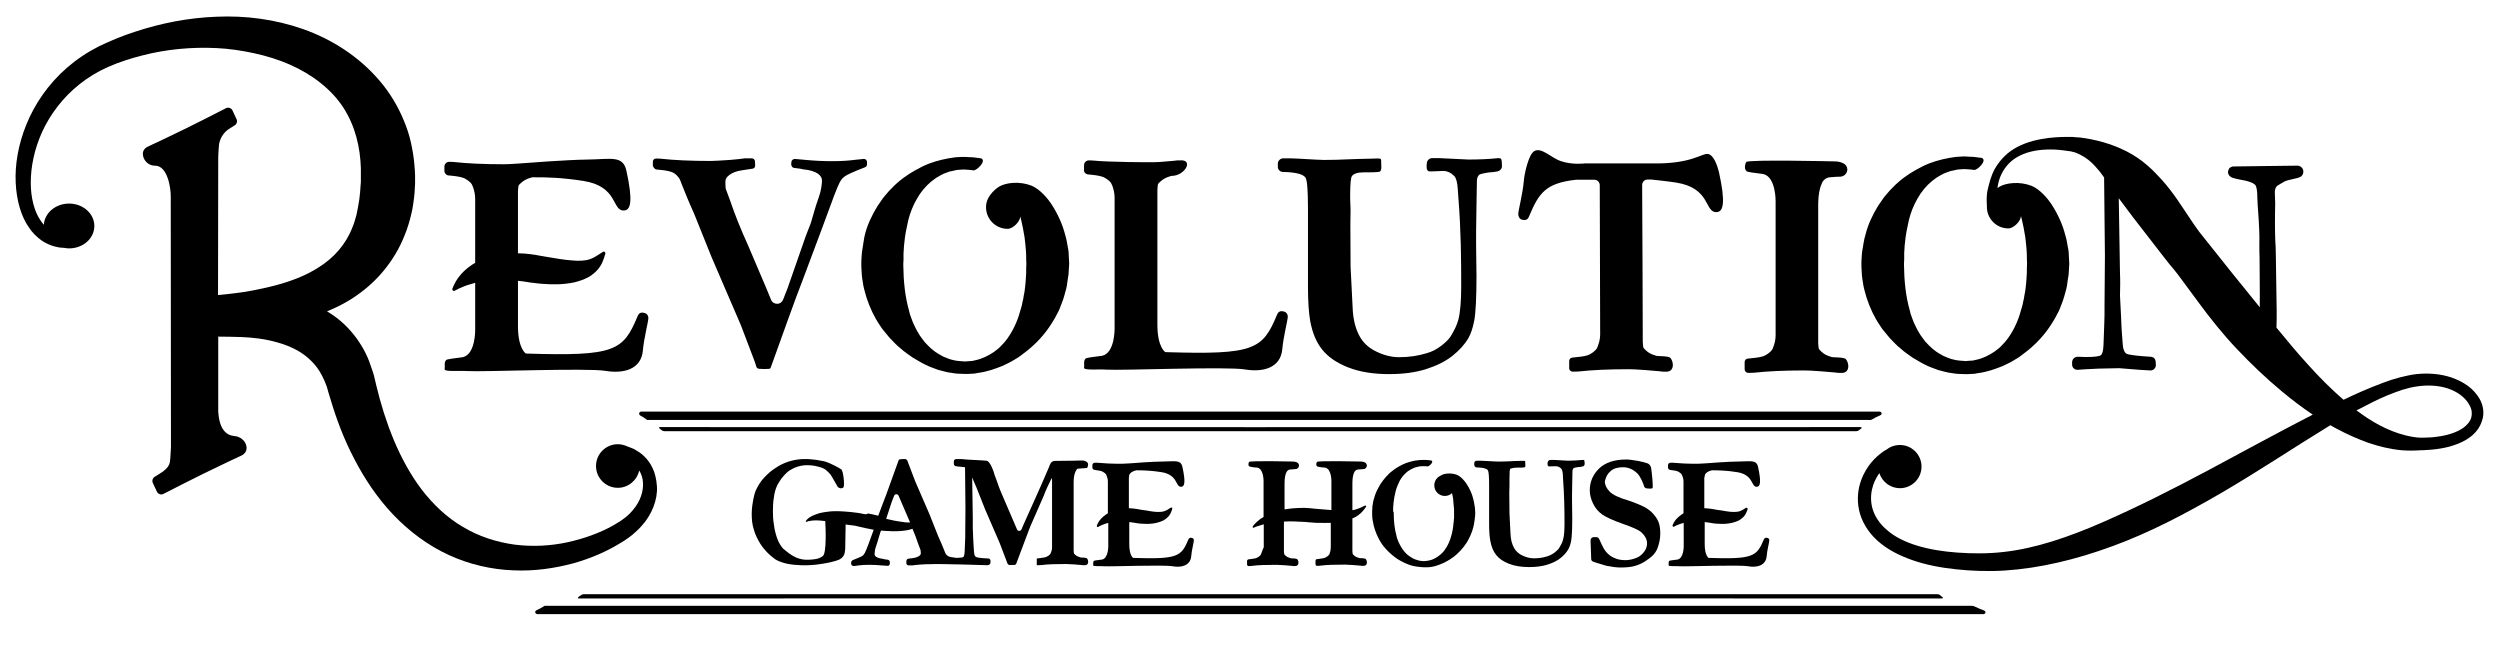 <svg version="1.1" id="Layer_1" xmlns="http://www.w3.org/2000/svg" xmlns:xlink="http://www.w3.org/1999/xlink" x="0px" y="0px"
	 viewBox="0 0 1226.9 316.5" style="enable-background:new 0 0 1226.9 316.5;" xml:space="preserve">
<g>
	<g>
		<path d="M322.2,83.2l1.2,0.1c3.5,0.3,5.7,0.8,6.9,1.4c1.2,0.6,2.3,1.7,3.2,3.1c0.2,0.3,0.4,0.9,1.1,2.7c1.1,2.8,3.2,8.1,6.1,14.5
			l8.6,21.4l14.3,33.2c3.7,9.7,5.9,15.4,6.5,17.1c0.4,1.1,0.8,2.2,1.1,3.3c0.2,0.6,0.8,1,1.4,1c0.9,0,1.7,0.1,2.3,0.1
			c0.4,0,1.3,0,2.6-0.1c0.3,0,0.6-0.2,0.7-0.5c0.3-0.9,1.3-3.6,2.6-7.2c3.4-9.4,9-25.1,9.8-27.1c1.1-2.8,2.1-5.4,3-7.9l9.7-25.9
			c1-2.6,1.8-5,2.7-7.3c2.6-7.2,4.7-12.8,6.1-15.6c0.7-1.3,1.5-2.2,2.3-2.8c1.1-0.9,4.4-2.4,10.1-4.6c0.6-0.2,1-0.8,1-1.4
			c0-0.5,0-0.9,0-1.2c0-0.4-0.2-0.8-0.5-1.1s-0.7-0.4-1.2-0.4c-1.3,0.1-2.9,0.3-4.7,0.5c-3,0.4-6.6,0.6-10.9,0.6
			c-4.1,0-8.4-0.2-12.6-0.6c-2.3-0.2-4.2-0.4-5.5-0.5c-0.8,0-1.6,0.6-1.7,1.4c0,0.5-0.1,0.9-0.1,1.2c0,0.2,0,0.3,0.1,0.5
			c0.1,0.7,0.6,1.2,1.3,1.3c0.5,0.1,1,0.1,1.5,0.2c1.2,0.1,2.2,0.3,2.9,0.5c3.4,0.3,5.9,1.1,7.5,2.3c1.2,0.9,1.8,2,1.8,3.2
			c0,1.7-0.5,5.3-1.4,7.7s-2,5.9-3.3,10.5c-0.4,1.4-0.7,2.5-1,3.3l-0.1,0.2l-2.1,5.4l-9,25.8l-2.2,5.6c-0.5,1.2-1.6,2-2.9,2
			s-2.5-0.7-3-2c-0.7-1.8-1.5-3.7-2.3-5.6l-8.6-20.2c-4.1-9.1-7-16.4-8.8-21.8l-2.4-6.5c-0.1-0.3-0.2-0.5-0.2-0.8
			c-0.1-0.9-0.1-2.5-0.1-3c0-1,0.4-1.9,1.1-2.6c1.2-1.2,2.9-2.1,5.3-2.7c0.8-0.2,3-0.5,6.9-1.1c0.8-0.1,1.4-0.8,1.3-1.6l-0.1-2
			c0-0.8-0.7-1.5-1.6-1.5h-3.1c-0.1,0-0.1,0-0.2,0c-1.7,0.3-4.2,0.5-7.4,0.8c-4.7,0.3-7.8,0.5-9.3,0.5c-10.1,0-18.3-0.4-24.6-1.1
			c-0.3,0-1.1-0.1-2.3-0.1l0,0c-0.4,0-0.8,0.2-1.1,0.4c-0.3,0.3-0.5,0.7-0.5,1.1v2.2C320.9,82.5,321.5,83.1,322.2,83.2z"/>
		<path d="M919,205.7c1.2-0.7,2.5-1.4,3.8-1.9c1-0.4,0.7-1.8-0.4-1.8H314.7c-1.1,0-1.4,1.4-0.5,1.9c1.2,0.6,2.3,1.4,3.4,2.2h599.8
			C918,206.2,918.5,206,919,205.7z"/>
		<path d="M913.5,210.2c0.1-0.1,0.1-0.3,0.1-0.4c-0.1-0.1-0.2-0.2-0.6-0.2c-19.8,0-575.8,0.1-589.2,0c-0.3,0-0.3,0.1-0.3,0.1
			c-0.2,0.6,0.7,0.9,1.2,1.4c0.3,0.3,0.8,0.5,1.2,0.5h585.2c0.4,0,0.8-0.2,1.1-0.4C912.8,210.8,912.9,210.7,913.5,210.2z"/>
		<path d="M973.7,299.6c-1.5-0.5-3-1.2-4.5-1.9c-0.5-0.3-1.2-0.4-1.8-0.4H267.3c-1.3,0.8-2.6,1.6-4,2.2c-1.1,0.5-0.7,1.9,0.6,1.9
			h709.4C974.5,301.4,974.8,300,973.7,299.6z"/>
		<path d="M285,292.2c-0.6,0.5-1.6,0.8-1.3,1.4c0,0,0.1,0.1,0.4,0.1c15.2-0.1,646.3,0,668.8,0c0.4,0,0.6-0.1,0.6-0.2s0-0.3-0.1-0.4
			c-0.6-0.4-0.8-0.6-1.4-1.1c-0.4-0.3-0.8-0.4-1.3-0.4H286.4C285.8,291.7,285.3,291.9,285,292.2z"/>
		<path d="M858,183c1.6,0,2.6-0.1,3-0.1c6.2-0.7,14.4-1.1,24.5-1.1c1.4,0,4,0.1,7.9,0.4c2.3,0.2,4.7,0.4,7.2,0.6
			c0.5,0.1,1,0.1,1.5,0.2c0.1,0,0.2,0,0.3,0h1c4.7,0.4,4.2-5.1,2.3-6.9c-1.3-0.7-3.8-0.7-6.2-0.8c-0.2,0-0.4-0.1-0.6-0.1
			c-2.2-0.6-3.9-1.5-4.9-2.5c-0.6-0.6-1.5-1.3-1.5-2c0-0.4-0.2-1.5-0.2-2.4c0-0.2,0-0.4,0-0.6c0-0.1,0-0.2,0-0.2c0-16.9,0-58,0-66.8
			c0-5.8,1-9.2,2-11.2c0.7-1.4,2.2-2.4,3.8-2.5c2.1-0.2,3.8-0.3,5.1-0.3c1.9-0.1,3.4-1.7,3.4-3.6c-0.2-4-6.2-3.9-6.2-3.9
			s-42.5-1-43.4,0.3c-0.8,1.3-1.2,4.3,0.8,4.8s6.7,0.9,7.5,1.1c6.3,1.4,6.1,13.4,6.1,13.4v65.8c0,1.9-0.4,3.8-1.1,5.6
			c-0.3,0.8-0.5,1.3-0.6,1.4c-0.9,1.3-2.6,2.4-3.6,2.9c-1.1,0.6-3.3,1-6.6,1.3l-1.8,0.2c-0.9,0.1-1.5,0.8-1.5,1.7v3.5
			C856.2,182.2,857,183,858,183z"/>
		<path d="M746.9,107.8c1.4,0.4,2.8,0.3,3.5-1.6c4.8-11.5,8.2-16.4,23.2-18h8.8c1.5,0,2.7,1.2,2.7,2.7l0.2,73.2
			c0,1.9-0.4,3.8-1.1,5.6c-0.3,0.8-0.5,1.3-0.6,1.4c-0.9,1.3-2.6,2.4-3.6,2.9c-1.1,0.6-3.3,1-6.6,1.3l-1.8,0.2
			c-0.9,0.1-1.5,0.8-1.5,1.7v3.5c0,1,0.8,1.7,1.8,1.7c1.6,0,2.6-0.1,3-0.1c6.2-0.7,14.4-1.1,24.5-1.1c1.4,0,4,0.1,7.9,0.4
			c2.3,0.2,4.7,0.4,7.2,0.6c0.5,0.1,1,0.1,1.5,0.2c0.1,0,0.2,0,0.3,0h1c4.7,0.4,4.2-5.1,2.3-6.9c-1.3-0.7-3.8-0.7-6.2-0.8
			c-0.2,0-0.4-0.1-0.6-0.1c-2.2-0.6-3.9-1.5-4.9-2.5c-0.6-0.6-1.5-1.3-1.5-2c0-0.4-0.2-1.5-0.2-2.4c0-0.2,0-0.4,0-0.6
			c0-0.1,0-0.1,0-0.2l0,0c0-14.6-0.2-59.1-0.3-76.1c0-1.5,1.2-2.7,2.7-2.7h1.7c0,0,7.8,0.8,12.3,1.5c17.1,2.7,13.8,14.7,19.8,14.5
			c3.4-0.1,4.5-4.7,1.2-19.6c-0.8-3.4-2.6-8.3-5.2-8.9c-3.2-0.7-7.6,5-28,4.6h-32.7c0,0-6,0.8-11.6-1.1c-4.9-1.6-9.7-7.1-13.2-4.9
			c-2.7,1.6-4.8,10.9-5.1,14.9c-0.5,5.9-2.6,13.8-2.7,15.9C745.1,106.4,745.8,107.5,746.9,107.8z"/>
		<path d="M533.9,85.6l1.2,0.1c3.3,0.3,5.5,0.8,6.6,1.3c1.1,0.6,2.8,1.6,3.6,2.9c0.1,0.2,0.3,0.6,0.6,1.3c0.7,1.9,1.1,3.9,1.1,5.9
			v64.1c0,0,0.2,12-6.1,13.4c-0.8,0.2-5.5,0.6-7.5,1.1s-1.1,3.4-1.4,4.7c-0.3,1.5,6.7,0.7,11.1,1c6.9,0.5,58.9-1.6,67.8-0.1
			s17.6-0.7,18.4-10c0.5-5.9,2.6-13.8,2.7-15.9c0-1.2-0.7-2.2-1.8-2.5c-1.4-0.4-2.8-0.3-3.5,1.6c-7.1,17-11,19.7-54.8,18.3
			c0,0-3.9-2.2-3.9-13.5c0-8.8,0-48.3,0-65.2l0,0c0-0.1,0-0.1,0-0.2c0-0.2,0-0.4,0-0.6c0-0.9,0.2-2,0.2-2.4c0-0.8,0.9-1.5,1.5-2
			c1.1-1,2.7-1.9,4.9-2.5c0.1,0,0.3-0.1,0.6-0.1c6.4-0.1,10.8-8.2,3.8-7.6h-1c-0.1,0-0.2,0-0.3,0c-0.4,0.1-0.9,0.1-1.5,0.2
			c-2.5,0.2-4.9,0.4-7.2,0.6c-3.9,0.3-26.1,0-32.3-0.7c-0.4,0-1.1-0.1-2.3-0.1c-1.3,0-2.4,1-2.4,2.4v2.2
			C531.8,84.4,532.7,85.4,533.9,85.6z"/>
		<path d="M423.1,123.2l-0.1,0.5v0.4l-0.1,0.8l-0.1,1.7l-0.1,1.7v0.4v0.6v0.2v1c0.1,2.6,0.2,5.2,0.7,7.8c0.3,2.6,1.1,5.1,1.8,7.6
			c1.6,4.9,3.8,9.7,6.7,13.9c0.7,1.1,1.4,2.1,2.3,3.1c0.8,1,1.6,2,2.4,2.9c1.8,1.8,3.4,3.7,5.4,5.2c1.8,1.7,3.9,3,5.8,4.4
			c2.1,1.2,4.1,2.5,6.2,3.5c2.1,1.1,4.3,1.8,6.4,2.6c2.2,0.5,4.3,1.3,6.7,1.5c2.4,0.5,4.2,0.4,6.3,0.5h0.1c0,0,0.4,0,0.3,0h0.2h0.4
			h0.8l1.6-0.1c0.5,0,1.1,0,1.6-0.1l1.6-0.3c4.2-0.5,8.1-1.9,11.9-3.4c1.8-0.9,3.7-1.7,5.3-2.7c0.8-0.5,1.7-1,2.5-1.5
			c0.8-0.6,1.6-1.1,2.3-1.7c6.2-4.5,11-9.9,14.3-15.3c0.9-1.3,1.6-2.7,2.3-4s1.4-2.6,1.8-3.9c0.5-1.3,1-2.5,1.4-3.7s0.7-2.4,1-3.5
			c0.7-2.1,1-4.4,1.2-6.2c0.1-0.9,0.3-1.9,0.4-2.5c0-0.6,0.1-1.2,0.1-1.8c0.1-2.1,0.2-3.2,0.2-3.2v-0.4c0,0-0.1-1.3-0.2-3.7
			c0-0.6-0.1-1.3-0.1-2c-0.1-0.7-0.2-1.6-0.4-2.4c-0.3-1.8-0.6-3.8-1.3-6c-1.1-4.4-3.3-9.7-6.8-15.1c-1.6-2.4-5.5-7.2-9.7-8.9
			c-5.9-2.3-12.6-1.5-15.9,0.5c0,0-6.5,3.9-6.4,10.1c0,5.8,4.7,10.6,10.6,10.6c2.7,0,6.2-3.7,6.2-6.1c0.1,0.3,1,4,1,4.3
			c0.2,1.1,0.5,2,0.6,3.1c0.2,1,0.3,1.9,0.5,2.8c0.1,0.9,0.2,1.8,0.3,2.6c0.2,1.6,0.3,3.1,0.4,4.4c0.1,1.3,0.1,2.3,0.1,3.2
			c0,1.6,0.1,2.5,0.1,2.6c0,0.5,0,1.4-0.1,2.9c0,0.5,0,1.1,0,1.8c0,0.6-0.1,1-0.1,1.7c-0.1,1.2-0.1,2.4-0.3,4.1
			c-0.1,0.8-0.2,1.7-0.3,2.6c-0.1,0.9-0.3,1.9-0.5,2.8c-0.1,1-0.3,2-0.6,3.1c-0.2,1.1-0.4,2.2-0.8,3.3c-1.2,4.6-3.1,9.7-6.6,14.6
			c-0.5,0.6-0.9,1.2-1.4,1.8s-1,1.1-1.6,1.7c-1,1.2-2.3,2.1-3.6,3.1c-2.7,1.8-5.7,3.4-9.2,4.1l-1.3,0.3c-0.4,0.1-0.9,0.1-1.3,0.1
			c-0.8,0.1-1.6,0.1-2.5,0.2c-1.9-0.2-4.1-0.2-5.7-0.7c-1.7-0.3-3.4-1.1-5.1-1.8c-1.6-0.9-3.3-1.8-4.7-3c-1.5-1.1-2.8-2.6-4.1-3.9
			c-1.2-1.6-2.4-3-3.3-4.7c-1-1.6-1.8-3.4-2.6-5.1l-1-2.7c-0.4-0.9-0.6-1.8-0.8-2.7c-2.1-7.3-2.8-14.9-2.9-22.4v-0.7v-0.1v-0.3
			l0.1-1.7v-1.7v-0.8v-0.4v-0.3c0.2-1.7,0.1-3.3,0.4-5.2c0.3-3.7,1.1-7.4,1.9-11c0.9-3.7,2.3-7.2,4.2-10.5c1.8-3.3,4.3-6.3,7.2-8.7
			c0.8-0.6,1.5-1.1,2.3-1.7c0.8-0.5,1.6-0.9,2.4-1.4s1.7-0.8,2.5-1.1c0.9-0.3,1.7-0.7,2.6-0.8c0.9-0.2,1.8-0.4,2.7-0.6
			c0.9-0.1,1.8-0.1,2.7-0.2h0.7h0.3l0,0h0.1l1.5,0.1c0.9,0.1,2,0.1,2.8,0.3c1.4,0.3,6.7-4.6,3.8-5.9c-1.1-0.1-2.2-0.3-3.2-0.4
			c-1.1-0.2-2-0.1-3-0.2l-1.5-0.1h-0.2h-0.3h-0.1h-0.4H472c-1.1,0.1-2.2,0.1-3.2,0.2c-1.1,0.2-2.2,0.3-3.3,0.5
			c-4.3,0.8-8.8,2-13,4.1s-8.4,4.6-12.1,7.9c-1,0.8-1.8,1.7-2.7,2.6l-1.3,1.3c-0.4,0.5-0.8,1-1.2,1.4c-0.8,1-1.7,1.9-2.4,3
			c-0.7,1-1.5,2.1-2.2,3.2c-2.7,4.4-5,9.2-6.2,14.2C423.9,117.5,423.6,120.4,423.1,123.2z"/>
		<path d="M629.7,84.4c0.2,0,0.4,0,0.6,0c5.8,0.2,9.3,1.1,10.4,2.8c0.8,1.2,1.2,6.3,1.2,15.3v38.1c0,7.4,0.4,13,1.1,17
			c1.1,5.8,3,10.4,5.9,14s7.1,6.5,12.7,8.7s12.3,3.3,20.1,3.3c6.9,0,12.9-0.8,18-2.4c5.1-1.6,9.4-3.7,12.9-6.4
			c3.4-2.7,6.1-5.6,8-8.8c1.2-2.1,2.2-5,2.9-8.7s1.1-11,1.1-21.8l-0.2-16.2c-0.1-3.9,0.4-29.5,0.4-30.5c0-1.3,0.4-2.3,1.1-3
			c0.3-0.3,1.6-0.7,4.9-1.2c0.1,0,0.1,0,0.2,0c1.4-0.1,2.7-0.2,4-0.5c1.2-0.3,2.1-1.3,2.1-2.5v-0.1c0-0.7-0.1-3.2-0.4-3.5
			c-0.3-0.4-1.4-0.4-1.4-0.4c-4.4,0.5-9.8,0.7-14.6,0.7l-14.5-0.7h-3.3c-1.5,0-2.7,1.2-2.7,2.7c0,0-0.3,2.3,0.2,3
			c0.3,0.6,0.5,0.7,1,0.8s6.8-0.2,6.8-0.2c2,0,3.8,0.8,5.5,2.5c1,1.1,1.5,3.2,1.7,6.3l0.3,4.2c1.3,16.2,1.4,30.7,1.4,43.6
			c0,7.4-0.5,12.9-1.4,16.4c-0.7,2.6-2,5.3-3.8,8.2c-0.9,1.4-2.4,2.9-4.6,4.6c-2.2,1.7-4.5,2.9-7,3.6c-4.2,1.3-8.7,2-13.6,2
			c-4.1,0-8.3-1.1-12.5-3.4c-2.9-1.6-5.2-3.8-6.8-6.6c-2.2-3.8-3.4-8.7-3.6-14.5l-1-20c0-0.1,0-0.1,0-0.2l-0.1-20c0-0.1,0-0.2,0-0.2
			l0.1-7.4l-0.1-2.9c-0.1-1.1-0.1-2.5-0.1-4.2c0-5.6,0.3-8.8,0.9-9.5c0.9-1.2,2.8-1.8,5.6-1.8c3,0,7.5,0,8.1-0.4s0.7-1.7,0.7-1.7
			l-0.1-3.8c0,0,0-0.6-0.4-0.8s-2.6-0.1-5.6,0c-3,0-6.4,0.2-10.3,0.3c-3.9,0.2-7.8,0.3-11.9,0.3c-1.2,0-5.1-0.2-11.8-0.6
			c-2.8-0.2-5.4-0.2-8-0.2c-1.5,0-2.8,1.3-2.7,2.8v1.2C627,83.2,628.2,84.4,629.7,84.4z"/>
		<path d="M220.1,86.1l1.2,0.1c3.3,0.3,5.5,0.8,6.6,1.3c1.1,0.6,2.8,1.6,3.6,2.9c0.1,0.2,0.3,0.6,0.6,1.3c0.7,1.9,1.1,3.9,1.1,5.9
			V129c-0.9,0.5-1.7,1-2.5,1.6c-3.5,2.5-5.8,5.4-7,7.5c-0.6,1-1,2-1.3,2.6c-0.1,0.3-0.2,0.6-0.3,0.7c-0.1,0.2-0.1,0.3-0.1,0.3
			c-0.1,0.2,0,0.5,0.1,0.7c0.3,0.4,0.8,0.5,1.2,0.2c0,0,0.1,0,0.2-0.1s0.3-0.2,0.6-0.3c0.5-0.3,1.3-0.7,2.3-1.1
			c1.7-0.8,4.1-1.6,6.8-2.3v23.1c0,0,0.2,12-6.1,13.4c-0.8,0.2-5.5,0.6-7.5,1.1s-1.1,3.4-1.4,4.7c-0.3,1.5,6.7,0.7,11.1,1
			c6.9,0.5,58.9-1.6,67.8-0.1s17.6-0.7,18.4-10c0.5-5.9,2.6-13.8,2.7-15.9c0-1.2-0.7-2.2-1.8-2.5c-1.4-0.4-2.8-0.3-3.5,1.6
			c-7.1,17-11,19.7-54.8,18.3c0,0-3.9-2.2-3.9-13.5c0-3.5,0-12.1,0-22.2c1.5,0.2,3,0.3,4.5,0.6c1.2,0.2,2.4,0.4,3.7,0.5
			c1.3,0.2,2.6,0.3,3.9,0.4c2.6,0.2,5.2,0.3,7.8,0.2c2.6-0.1,5.1-0.4,7.6-0.9c2.5-0.6,4.8-1.4,6.9-2.5s3.8-2.7,5-4.1
			c1.2-1.5,1.9-2.9,2.3-4c0.5-1.1,0.7-2,0.9-2.6c0.2-0.6,0.3-0.9,0.3-0.9c0-0.2,0-0.4-0.1-0.6c-0.2-0.4-0.7-0.6-1.1-0.3
			c0,0-0.3,0.2-0.8,0.5s-1.3,0.8-2.2,1.4c-0.9,0.6-2,1.2-3.2,1.6c-1.2,0.5-2.5,0.7-4,0.8c-1.4,0.1-3.1,0.1-5-0.1
			c-1.8-0.1-3.9-0.4-6-0.7c-2.2-0.4-4.4-0.7-6.7-1.1c-1.2-0.2-2.3-0.4-3.5-0.6c-1.2-0.2-2.4-0.5-3.7-0.6c-2.2-0.3-4.4-0.5-6.6-0.5
			c0-11.2,0-22.3,0-29.5l0,0c0-0.1,0-0.1,0-0.2c0-0.2,0-0.4,0-0.6c0-0.9,0.2-2,0.2-2.4c0-0.8,0.9-1.5,1.5-2c1.1-1,2.7-1.9,4.9-2.5
			c0.1,0,0.3-0.1,0.6-0.1c6.4-0.1,14.9,0.2,25,1.8c17.1,2.7,13.8,14.7,19.8,14.5c3.4-0.1,4.5-4.7,1.2-19.6
			c-1.7-7.7-7.9-5.5-19.4-5.4c-9.3,0.1-30.5,1.7-32.8,1.9c-3.9,0.3-6.5,0.4-7.9,0.4c-10.1,0-18.2-0.4-24.5-1.1
			c-0.4,0-1.1-0.1-2.3-0.1c-1.3,0-2.4,1-2.4,2.4V84C218.1,85,219,86,220.1,86.1z"/>
		<path d="M1217.3,196.5c-1.5-2.9-3.7-5.3-6.1-7.1c-2.5-1.8-5.2-3.1-8-4.1c-5.6-1.9-11.6-2.3-17.3-1.7c-0.7,0.1-1.4,0.2-2.2,0.3
			l-2,0.4l-2.2,0.5l-2.1,0.5c-2.7,0.7-5.4,1.6-8,2.6c-6.7,2.5-13.1,5.3-19.3,8.3c-6.1-5.3-11.8-11-17.1-16.9
			c-5.5-6-10.7-12.3-15.8-18.5l0.1-4.4c0-0.8,0-2.1,0-3.9l-0.4-26.6c0-1.7-0.1-3.3-0.1-4.6c-0.3-4.2-0.4-10-0.3-17.3
			c0.1-3.3,0.1-5.5,0-6.4c-0.1-1.8-0.1-2.9-0.1-3.2c0-1,0.2-1.8,0.5-2.4c0.2-0.4,0.5-0.6,0.8-0.9c0.7-0.4,1.9-1.2,3.6-2.1
			c0.5-0.3,2.4-0.8,5.6-1.5c0.6-0.1,1.1-0.3,1.6-0.5c1.2-0.4,1.9-1.5,1.9-2.8l0,0c0-1.6-1.4-3-3-2.9h-0.2l-16.7,0.2l-14.8,0.2
			c-0.1,0.1-1.3,0.3-1.7,1c-1.9,3.2,1.5,4.5,1.5,4.5c1.1,0.4,2.5,0.7,4.1,1c3.8,0.6,6.2,1.5,7.2,2.6c0.6,0.7,1,2.7,1,6
			c0,1,0.2,4.8,0.7,11.4c0.2,3.4,0.4,7.2,0.3,11.3c0,2.6,0,4.9,0.1,7c0,3.5,0.2,19.1,0.1,24.3c-4.3-5.3-8.5-10.6-12.7-15.7
			c-5.8-7.3-11.4-14.3-16.9-21.2c-4.9-6.6-9.3-14.2-14.5-20.9c-2.6-3.4-5.5-6.5-8.5-9.5c-3-2.9-6.4-5.6-10-7.7
			c-7.3-4.3-15.4-6.7-22.7-7.9c-0.9-0.1-1.8-0.3-2.8-0.4l-1.4-0.1c-0.4,0-0.8,0-1.2-0.1l-1.2-0.1h-0.1c-0.3,0-0.2,0-0.3,0h-0.3h-0.6
			c-0.8,0-1.6,0-2.4,0c-1.6,0-3.2,0.1-4.7,0.2c-1.6,0.2-3.1,0.2-4.6,0.5c-6,0.8-11.4,2.5-15.8,5.2c-4.4,2.7-7.4,6.4-9.4,9.9
			c-1.9,3.5-2.6,6.9-3.3,9.5c-0.9,3.6-0.6,6.9-0.5,8.7c0,0.1,0,0.2,0,0.3c0,0.2,0,0.4,0,0.7v0.1l0,0c0.4,5.5,5,9.8,10.5,9.8
			c2.7,0,6.2-3.7,6.2-6.1c0.1,0.3,1,4,1,4.3c0.2,1.1,0.5,2,0.6,3.1c0.2,1,0.3,1.9,0.5,2.8c0.1,0.9,0.2,1.8,0.3,2.6
			c0.2,1.6,0.3,3.1,0.4,4.4c0.1,1.3,0.1,2.3,0.1,3.2c0,1.6,0.1,2.5,0.1,2.6c0,0.5,0,1.4-0.1,2.9c0,0.5,0,1.1,0,1.8
			c0,0.6-0.1,1-0.1,1.7c-0.1,1.2-0.1,2.4-0.3,4.1c-0.1,0.8-0.2,1.7-0.3,2.6c-0.1,0.9-0.3,1.9-0.5,2.8c-0.1,1-0.3,2-0.6,3.1
			c-0.2,1.1-0.4,2.2-0.8,3.3c-1.2,4.6-3.1,9.7-6.6,14.6c-0.5,0.6-0.9,1.2-1.4,1.8s-1,1.1-1.6,1.7c-1,1.2-2.3,2.1-3.6,3.1
			c-2.7,1.8-5.7,3.4-9.2,4.1l-1.3,0.3c-0.4,0.1-0.9,0.1-1.3,0.1c-0.8,0.1-1.6,0.1-2.5,0.2c-1.9-0.2-4.1-0.2-5.7-0.7
			c-1.7-0.3-3.4-1.1-5.1-1.8c-1.6-0.9-3.3-1.8-4.7-3c-1.5-1.1-2.8-2.6-4.1-3.9c-1.2-1.6-2.4-3-3.3-4.7c-1-1.6-1.8-3.4-2.6-5.1
			l-1-2.7c-0.4-0.9-0.6-1.8-0.8-2.7c-2.1-7.3-2.8-14.9-2.9-22.4v-0.7v-0.1v-0.3l0.1-1.7v-1.7v-0.8v-0.4v-0.3
			c0.2-1.7,0.1-3.3,0.4-5.2c0.3-3.7,1.1-7.4,1.9-11c0.9-3.7,2.3-7.2,4.2-10.5c1.8-3.3,4.3-6.3,7.2-8.7c0.8-0.6,1.5-1.1,2.3-1.7
			c0.8-0.5,1.6-0.9,2.4-1.4c0.8-0.5,1.7-0.8,2.5-1.1c0.9-0.3,1.7-0.7,2.6-0.8c0.9-0.2,1.8-0.4,2.7-0.6c0.9-0.1,1.8-0.1,2.7-0.2h0.7
			h0.3l0,0h0.1l1.5,0.1c0.9,0.1,2,0.1,2.8,0.3c1.4,0.3,6.7-4.6,3.8-5.9c-1.1-0.1-2.2-0.3-3.2-0.4c-1.1-0.2-2-0.1-3-0.2l-1.5-0.1
			h-0.2h-0.3h-0.1h-0.4h-0.8c-1.1,0.1-2.2,0.1-3.2,0.2c-1.1,0.2-2.2,0.3-3.3,0.5c-4.3,0.8-8.8,2-13,4.1s-8.4,4.6-12.1,7.9
			c-1,0.8-1.8,1.7-2.7,2.6l-1.3,1.3c-0.4,0.5-0.8,1-1.2,1.4c-0.8,1-1.7,1.9-2.4,3c-0.7,1-1.5,2.1-2.2,3.2c-2.7,4.4-5,9.2-6.2,14.2
			c-0.8,2.4-1.1,5.3-1.6,8.1l-0.1,0.5v0.4l-0.1,0.8l-0.1,1.7l-0.1,1.7v0.4v0.6v0.2v1c0.1,2.6,0.2,5.2,0.7,7.8
			c0.3,2.6,1.1,5.1,1.8,7.6c1.6,4.9,3.8,9.7,6.7,13.9c0.7,1.1,1.4,2.1,2.3,3.1c0.8,1,1.6,2,2.4,2.9c1.8,1.8,3.4,3.7,5.4,5.2
			c1.8,1.7,3.9,3,5.8,4.4c2.1,1.2,4.1,2.5,6.2,3.5c2.1,1.1,4.3,1.8,6.4,2.6c2.2,0.5,4.3,1.3,6.7,1.5c2.4,0.5,4.2,0.4,6.3,0.5h0.1
			c0,0,0.4,0,0.3,0h0.2h0.4h0.8l1.6-0.1c0.5,0,1.1,0,1.6-0.1l1.6-0.3c4.2-0.5,8.1-1.9,11.9-3.4c1.8-0.9,3.7-1.7,5.3-2.7
			c0.8-0.5,1.7-1,2.5-1.5c0.8-0.6,1.6-1.1,2.3-1.7c6.2-4.5,11-9.9,14.3-15.3c0.9-1.3,1.6-2.7,2.3-4c0.7-1.3,1.4-2.6,1.8-3.9
			c0.5-1.3,1-2.5,1.4-3.7s0.7-2.4,1-3.5c0.7-2.1,1-4.4,1.2-6.2c0.1-0.9,0.3-1.9,0.4-2.5c0-0.6,0.1-1.2,0.1-1.8
			c0.1-2.1,0.2-3.2,0.2-3.2v-0.4c0,0-0.1-1.3-0.2-3.7c0-0.6-0.1-1.3-0.1-2c-0.1-0.7-0.2-1.6-0.4-2.4c-0.3-1.8-0.6-3.8-1.3-6
			c-1.1-4.4-3.3-9.7-6.8-15.1c-1.6-2.4-5.5-7.2-9.7-8.9c-5.9-2.3-12.6-1.5-15.9,0.5c0,0-0.3,0.2-0.8,0.6c0-0.3,0.1-0.4,0-0.4
			c0.3-2,0.8-4.2,2-6.6c1.5-3,4-6.2,7.8-8.3c3.8-2.2,8.7-3.4,14.1-3.6c1.3-0.1,2.8,0,4.2,0c1.4,0.1,2.9,0.2,4.3,0.4
			c0.7,0.1,1.5,0.2,2.2,0.3l0.6,0.1h0.3c0,0,0.2,0,0,0h0.1l1.2,0.3c0.4,0.1,0.8,0.2,1.2,0.3l1,0.4l0.9,0.4l1,0.5
			c2.6,1.3,5.1,3.3,7.2,5.7c1.5,1.6,2.9,3.4,4.2,5.3l0.4,38.6l-0.2,24.6v4.2c0,1.8-0.2,6.7-0.5,14.7c-0.1,2.8-0.5,4.5-1.3,5.1
			c-0.7,0.6-3.1,0.9-6.9,0.9c-0.4,0-0.8,0-1.2,0c-1.3-0.1-2.1-0.1-2.4-0.1s-0.7,0-1.1,0c-1.4,0.1-2.5,1.3-2.5,2.7c0,0.1,0,0.3,0,0.4
			c0,0.3,0,0.5,0,0.8c0,1.4,1.2,2.5,2.6,2.5l0,0c0.3,0,1.7-0.1,4.4-0.3c2.7-0.2,8-0.4,15.9-0.5c0.1,0,0.2,0,0.3,0
			c8.5,0.7,13.5,1.1,15.1,1.1h0.2c1.5,0,2.7-1.3,2.6-2.8l-0.1-1.6c-0.1-1.1-0.8-2-1.8-2.2l0,0c-0.1,0-0.3,0-0.4-0.1
			c-5.2-0.3-9-0.7-11.3-1.2c-0.9-0.2-1.6-0.8-1.9-1.6c-0.2-0.4-0.3-0.8-0.4-1.1c-0.2-0.5-0.3-1.5-0.4-2.8c-0.4-4.8-0.7-9.3-0.8-13.5
			l-0.5-9.8c0-0.1,0-0.1,0-0.2l0.1-5.3c0-1.8,0-3.6-0.1-5.3l-0.6-37c2.3,3.1,4.7,6.2,7.2,9.6c5,6.4,10.1,13.1,15.5,20
			c0.7,0.9,1.5,1.9,2.3,2.9c0.7,0.8,1.4,1.7,2.1,2.5c1.3,1.6,2.6,3.3,3.9,5.1c2.7,3.7,5.5,7.4,8.2,11.1c5.6,7.6,11.7,15.3,18.6,22.6
			s14.4,14.5,22.5,21.2c4.7,3.9,9.7,7.7,14.9,11.2c-17.7,9.1-34.8,18.5-51.3,27.3c-17.8,9.5-35.1,18.2-51.8,25.5
			c-16.7,7.3-33.1,12.9-48.7,14.6c-7.7,0.9-15.4,0.8-22.5,0.3c-7.2-0.5-13.9-1.6-19.8-3.4c-6-1.8-11.2-4.4-15-7.8
			c-3.9-3.3-6.3-7.4-7.2-11.3c-0.9-4-0.4-7.7,0.6-10.7c0.8-2.3,1.9-4.2,3-5.8c1.4,4.3,5.4,7.4,10.1,7.4c5.8,0,10.6-4.7,10.6-10.6
			c0-5.8-4.7-10.6-10.6-10.6c-2.6,0-4.9,0.9-6.8,2.4c-0.2,0.1-0.3,0.1-0.4,0.2l0,0c0,0-0.2,0.1-0.5,0.3c-0.3,0.2-0.8,0.5-1.4,1
			c-1.2,0.9-2.9,2.3-4.8,4.5c-1.8,2.2-3.8,5.1-5.2,9.1c-1.4,3.9-2.1,8.9-1,14.2c1.1,5.4,4.2,10.8,8.9,15.1
			c4.7,4.3,10.7,7.4,17.3,9.7c6.6,2.3,13.8,3.7,21.4,4.5c3.8,0.4,7.7,0.7,11.7,0.8c4,0.1,8.2,0.1,12.4-0.2
			c16.8-1.1,34.7-5.3,52.6-11.9c17.9-6.5,35.7-15.8,53.4-26.1c17.7-10.3,35.2-22,53.3-33.1c0.1-0.1,0.2-0.1,0.3-0.2
			c1.1,0.6,2.2,1.2,3.3,1.8c4.9,2.6,10,4.9,15.3,6.8c5.3,1.8,10.9,3.2,16.7,3.7c2.9,0.2,5.8,0.2,8.6,0c1.3,0,2.8-0.1,4.2-0.2
			c1.4-0.1,2.8-0.2,4.2-0.4c2.8-0.4,5.6-0.9,8.4-1.9c2.8-0.9,5.6-2.2,8.1-4.1s4.7-4.6,5.7-8C1219.3,203,1218.7,199.4,1217.3,196.5z
			 M1212.8,204.9c-0.5,1.9-1.9,3.5-3.7,4.9c-3.7,2.7-8.7,4-13.7,4.6c-1.3,0.2-2.5,0.3-3.8,0.3c-1.3,0.1-2.5,0.1-3.9,0.1
			c-2.5-0.1-5-0.6-7.4-1.2c-8.7-2.2-16.7-6.8-23.8-12.2c0.3-0.2,0.6-0.4,1-0.5c4.7-2.5,9.4-4.9,14.2-6.9c2.4-1,4.9-1.9,7.3-2.7
			l1.8-0.5l1.8-0.5l2-0.4c0.5-0.1,1.2-0.2,1.8-0.3c5-0.7,10.1-0.5,14.8,1c4.6,1.5,8.9,4.5,10.8,8.4
			C1213.1,200.9,1213.3,203,1212.8,204.9z"/>
		<path d="M744.3,229.5c1.5,0,3.7,0,4-0.2s0.3-0.8,0.3-0.8l-0.1-1.9c0,0,0-0.3-0.2-0.4s-1.3,0-2.8,0s-3.2,0.1-5.1,0.2
			c-1.9,0.1-3.9,0.1-5.9,0.1c-0.6,0-2.5-0.1-5.8-0.3c-1.4-0.1-2.7-0.1-3.9-0.1c-0.8,0-1.4,0.6-1.3,1.4v0.6c0,0.7,0.6,1.3,1.3,1.3
			c0.1,0,0.2,0,0.3,0c2.9,0.1,4.6,0.6,5.1,1.4c0.4,0.6,0.6,3.1,0.6,7.5v18.8c0,3.6,0.2,6.4,0.6,8.4c0.5,2.8,1.5,5.2,2.9,6.9
			c1.4,1.8,3.5,3.2,6.3,4.3c2.8,1.1,6.1,1.6,9.9,1.6c3.4,0,6.4-0.4,8.9-1.2s4.7-1.8,6.4-3.2c1.7-1.3,3-2.8,3.9-4.4
			c0.6-1.1,1.1-2.5,1.4-4.3c0.3-1.8,0.5-5.4,0.5-10.8l-0.1-8c-0.1-1.9,0.2-14.6,0.2-15.1c0-0.7,0.2-1.1,0.5-1.5
			c0.2-0.2,0.8-0.4,2.4-0.6h0.1c0.7,0,1.3-0.1,2-0.3c0.6-0.1,1-0.6,1-1.3l0,0c0-0.3-0.1-1.6-0.2-1.7c-0.2-0.2-0.7-0.2-0.7-0.2
			c-2.2,0.2-4.8,0.4-7.2,0.4l-7.1-0.4h-1.6c-0.7,0-1.3,0.6-1.4,1.3c0,0-0.1,1.1,0.1,1.5c0.2,0.3,0.3,0.3,0.5,0.4
			c0.3,0,3.4-0.1,3.4-0.1c1,0,1.9,0.4,2.7,1.2c0.5,0.5,0.7,1.6,0.8,3.1l0.1,2.1c0.6,8,0.7,15.1,0.7,21.5c0,3.7-0.2,6.4-0.7,8.1
			c-0.3,1.3-1,2.6-1.9,4.1c-0.4,0.7-1.2,1.4-2.3,2.3c-1.1,0.8-2.2,1.4-3.5,1.8c-2.1,0.7-4.3,1-6.7,1c-2,0-4.1-0.6-6.2-1.7
			c-1.4-0.8-2.6-1.9-3.4-3.3c-1.1-1.9-1.7-4.3-1.8-7.1l-0.5-9.9v-0.1l-0.1-9.9v-0.1l0.1-3.7v-1.4c0-0.5,0-1.2,0-2.1
			c0-2.8,0.1-4.3,0.4-4.7C742,229.8,743,229.5,744.3,229.5z"/>
		<path d="M683.7,250.9v-0.8v-0.4v-0.2v-0.2c0.1-0.8,0.1-1.6,0.2-2.6c0.2-1.8,0.5-3.6,1-5.5c0.4-1.8,1.2-3.5,2-5.2
			c0.9-1.7,2.1-3.1,3.5-4.3c0.4-0.3,0.7-0.6,1.1-0.8c0.4-0.2,0.8-0.5,1.2-0.7s0.8-0.4,1.3-0.6c0.4-0.2,0.9-0.3,1.3-0.4
			c0.4-0.1,0.9-0.2,1.3-0.3c0.4,0,0.9-0.1,1.3-0.1h0.3h0.2l0,0h0.1h0.7c0.5,0,1,0,1.4,0.1c0.7,0.1,3.3-2.3,1.9-2.9
			c-0.5-0.1-1.1-0.1-1.6-0.2s-1,0-1.5-0.1h-0.7h-0.1h-0.1l0,0h-0.2h-0.4c-0.5,0-1.1,0.1-1.6,0.1c-0.5,0.1-1.1,0.2-1.6,0.2
			c-2.1,0.4-4.4,1-6.4,2c-2.1,1-4.1,2.3-6,3.9c-0.5,0.4-0.9,0.8-1.3,1.3l-0.7,0.7c-0.2,0.2-0.4,0.5-0.6,0.7c-0.4,0.5-0.8,1-1.2,1.5
			s-0.7,1-1.1,1.6c-1.3,2.2-2.5,4.5-3.1,7c-0.4,1.2-0.6,2.6-0.8,4v0.3v0.2v0.4l-0.1,0.8v0.8v0.2v0.3v0.1v0.5c0,1.3,0.1,2.6,0.4,3.8
			c0.2,1.3,0.5,2.5,0.9,3.7c0.8,2.4,1.9,4.8,3.3,6.9c0.3,0.5,0.7,1,1.1,1.5c0.4,0.5,0.8,1,1.2,1.4c0.9,0.9,1.7,1.8,2.7,2.6
			c0.9,0.8,1.9,1.5,2.9,2.2c1,0.6,2,1.2,3.1,1.7c1,0.5,2.1,0.9,3.2,1.3c1.1,0.3,2.1,0.6,3.3,0.7c1.2,0.2,2.1,0.2,3.1,0.3l0,0
			c0,0,0.2,0,0.1,0h0.1h0.2h0.4h0.8c0.3,0,0.5,0,0.8,0l0.8-0.1c2.1-0.2,4-0.9,5.9-1.7c0.9-0.4,1.8-0.8,2.6-1.3
			c0.4-0.2,0.8-0.5,1.2-0.7c0.4-0.3,0.8-0.6,1.2-0.8c3.1-2.2,5.4-4.9,7.1-7.5c0.4-0.7,0.8-1.3,1.1-2s0.7-1.3,0.9-1.9
			s0.5-1.2,0.7-1.8c0.2-0.6,0.3-1.2,0.5-1.7c0.3-1.1,0.5-2.2,0.6-3.1c0.1-0.4,0.1-0.9,0.2-1.3c0-0.3,0-0.6,0.1-0.9
			c0.1-1,0.1-1.6,0.1-1.6v-0.2c0,0,0-0.6-0.1-1.8c0-0.3,0-0.6-0.1-1c0-0.4-0.1-0.8-0.2-1.2c-0.1-0.9-0.3-1.9-0.6-3
			c-0.5-2.2-1.6-4.8-3.3-7.4c-0.8-1.2-2.7-3.6-4.8-4.4c-2.9-1.1-6.6-0.6-7.8,0.4l0,0c-1.9,0.8-3.2,2.6-3.2,4.8
			c0,2.9,2.3,5.2,5.2,5.2c1.3,0,2.6-0.5,3.5-1.4c0,0.2,0.1,0.3,0.1,0.5c0.1,0.5,0.2,1,0.3,1.5s0.2,0.9,0.2,1.4
			c0,0.4,0.1,0.9,0.1,1.3c0.1,0.8,0.1,1.5,0.2,2.2c0.1,0.6,0.1,1.2,0.1,1.6c0,0.8,0,1.2,0,1.3c0,0.2,0,0.7,0,1.4c0,0.3,0,0.5,0,0.9
			c0,0.3,0,0.5-0.1,0.8c0,0.6,0,1.2-0.2,2c0,0.4-0.1,0.8-0.1,1.3c-0.1,0.4-0.1,0.9-0.2,1.4c-0.1,0.5-0.2,1-0.3,1.5s-0.2,1.1-0.4,1.6
			c-0.6,2.3-1.5,4.8-3.3,7.2c-0.2,0.3-0.4,0.6-0.7,0.9c-0.2,0.3-0.5,0.5-0.8,0.8c-0.5,0.6-1.2,1-1.8,1.5c-1.3,0.9-2.8,1.7-4.5,2
			l-0.6,0.1c-0.2,0-0.4,0-0.6,0.1c-0.4,0-0.8,0.1-1.2,0.1c-1-0.1-2-0.1-2.8-0.4c-0.8-0.2-1.7-0.5-2.5-0.9c-0.8-0.5-1.6-0.9-2.3-1.5
			c-0.8-0.5-1.4-1.3-2-1.9c-0.6-0.8-1.2-1.5-1.6-2.3c-0.5-0.8-0.9-1.7-1.3-2.5l-0.5-1.3c-0.2-0.4-0.3-0.9-0.4-1.4
			c-1-3.6-1.4-7.4-1.4-11.1v-0.3v-0.1v-0.1L683.7,250.9z"/>
		<path d="M836.7,233.1c0-0.4,0.5-0.7,0.7-1c0.5-0.5,1.3-0.9,2.4-1.2c0.1,0,0.2,0,0.3-0.1c3.2,0,7.3,0.1,12.3,0.9
			c8.4,1.3,6.8,7.3,9.8,7.2c1.7-0.1,2.2-2.3,0.6-9.7c-0.8-3.8-3.9-2.7-9.6-2.7c-4.6,0-15.1,0.8-16.2,0.9c-1.9,0.1-3.2,0.2-3.9,0.2
			c-5,0-9-0.2-12.1-0.5c-0.2,0-0.6,0-1.2,0c-0.7,0-1.2,0.5-1.2,1.2v1.1c0,0.6,0.4,1.1,1,1.2l0.6,0.1c1.7,0.2,2.7,0.4,3.3,0.7
			c0.5,0.3,1.4,0.8,1.8,1.4c0,0.1,0.1,0.3,0.3,0.7c0.4,0.9,0.6,1.9,0.6,2.9v15.5c-0.4,0.3-0.8,0.5-1.2,0.8c-1.7,1.2-2.9,2.6-3.5,3.7
			c-0.3,0.5-0.5,1-0.6,1.3c-0.1,0.1-0.1,0.3-0.1,0.4s0,0.1,0,0.1l0.6,0.4c0,0,0,0,0.1-0.1c0.1,0,0.2-0.1,0.3-0.2
			c0.2-0.1,0.6-0.3,1.1-0.5c0.8-0.4,2-0.8,3.4-1.2V268c0,0,0.1,5.9-3,6.6c-0.4,0.1-2.7,0.3-3.7,0.5s-0.6,1.7-0.7,2.3
			c-0.1,0.7,3.3,0.3,5.5,0.5c3.4,0.2,29.1-0.8,33.5,0s8.7-0.4,9.1-4.9c0.2-2.9,1.3-6.8,1.3-7.8c0-0.6-0.3-1.1-0.9-1.2
			c-0.7-0.2-1.4-0.2-1.8,0.8c-3.5,8.4-5.4,9.7-27.1,9c0,0-1.9-1.1-1.9-6.7c0-1.8,0-6,0-10.9c0.7,0.1,1.5,0.2,2.2,0.3
			c0.6,0.1,1.2,0.2,1.8,0.3c0.7,0.1,1.3,0.2,1.9,0.2c1.3,0.1,2.6,0.1,3.8,0.1c1.3-0.1,2.5-0.2,3.7-0.5s2.4-0.7,3.4-1.2
			c1-0.6,1.9-1.3,2.5-2s0.9-1.4,1.2-2c0.2-0.5,0.4-1,0.5-1.3s0.1-0.5,0.1-0.5l-0.6-0.5c0,0-0.2,0.1-0.4,0.2
			c-0.3,0.2-0.6,0.4-1.1,0.7c-0.5,0.3-1,0.6-1.6,0.8c-0.6,0.2-1.2,0.4-2,0.4c-0.7,0.1-1.5,0-2.5,0c-0.9-0.1-1.9-0.2-3-0.4
			c-1.1-0.2-2.2-0.4-3.3-0.5c-0.6-0.1-1.1-0.2-1.7-0.3c-0.6-0.1-1.2-0.2-1.8-0.3c-1.1-0.2-2.2-0.2-3.3-0.3c0-5.5,0-11,0-14.5l0,0
			v-0.1c0-0.1,0-0.2,0-0.3C836.6,233.9,836.7,233.3,836.7,233.1z"/>
		<path d="M619,271.6c-0.2,0.4-0.3,0.6-0.3,0.7c-0.4,0.6-1.3,1.2-1.8,1.4c-0.5,0.3-1.6,0.5-3.3,0.7l-0.9,0.1
			c-0.4,0.1-0.7,0.4-0.7,0.8v1.7c0,0.5,0.4,0.9,0.9,0.8c0.8,0,1.3,0,1.5-0.1c3.1-0.4,7.1-0.5,12.1-0.5c0.7,0,2,0.1,3.9,0.2
			c1.1,0.1,2.3,0.2,3.6,0.3c0.3,0,0.5,0.1,0.7,0.1c0.1,0,0.1,0,0.2,0h0.5c2.3,0.2,2.1-2.5,1.2-3.4c-0.6-0.3-1.9-0.4-3-0.4
			c-0.1,0-0.2,0-0.3-0.1c-1.1-0.3-1.9-0.7-2.4-1.2c-0.3-0.3-0.7-0.6-0.7-1c0-0.2-0.1-0.8-0.1-1.2c0-0.1,0-0.2,0-0.3v-0.1l0,0
			c0-3.4,0-8.7,0-14.1c0.6,0,1.2-0.1,1.9-0.1c0.8,0,1.6,0,2.4,0c0.8,0,1.7,0,2.5,0.1c0.8,0,1.7,0.1,2.5,0.1c0.9,0,1.7,0.1,2.6,0.2
			c0.9,0.1,1.8,0.1,2.7,0.2l1.3,0.1c0.5,0,0.9,0,1.4,0c1.8,0.1,3.6,0,5.4,0c0.1,0,0.2,0,0.3,0v12.1c0,0.9-0.2,1.9-0.5,2.8
			c-0.2,0.4-0.3,0.6-0.3,0.7c-0.4,0.6-1.3,1.2-1.8,1.4c-0.5,0.3-1.6,0.5-3.3,0.7l-0.9,0.1c-0.4,0.1-0.7,0.4-0.7,0.8v1.7
			c0,0.5,0.4,0.9,0.9,0.8c0.8,0,1.3,0,1.5-0.1c3.1-0.4,7.1-0.5,12.1-0.5c0.7,0,2,0.1,3.9,0.2c1.1,0.1,2.3,0.2,3.6,0.3
			c0.3,0,0.5,0.1,0.7,0.1c0.1,0,0.1,0,0.2,0h0.5c2.3,0.2,2.1-2.5,1.2-3.4c-0.6-0.3-1.9-0.4-3-0.4c-0.1,0-0.2,0-0.3-0.1
			c-1.1-0.3-1.9-0.7-2.4-1.2c-0.3-0.3-0.7-0.6-0.7-1c0-0.2-0.1-0.8-0.1-1.2c0-0.1,0-0.2,0-0.3V270l0,0c0-3.7,0-9.7,0-15.6
			c1.1-0.4,2-0.9,2.8-1.5c1-0.7,1.8-1.5,2.3-2.1c0.6-0.6,0.9-1.2,1.2-1.5c0.2-0.4,0.4-0.6,0.4-0.6c0.1-0.1,0.1-0.3,0-0.4
			c-0.1-0.2-0.3-0.3-0.5-0.2c0,0-0.2,0.1-0.6,0.3c-0.4,0.2-1,0.5-1.7,0.8s-1.5,0.6-2.5,0.9c-0.4,0.1-0.9,0.2-1.4,0.3
			c0-6,0-11.3,0-13.3c0-2.9,0.5-4.6,1-5.5c0.4-0.7,1.1-1.2,1.9-1.2c1-0.1,1.9-0.1,2.5-0.2c1,0,1.7-0.8,1.7-1.8
			c-0.1-2-3.1-1.9-3.1-1.9s-21-0.5-21.4,0.2c-0.4,0.6-0.6,2.1,0.4,2.3c1,0.3,3.3,0.5,3.7,0.5c3.1,0.7,3,6.6,3,6.6v14.2
			c-0.1,0-0.1,0-0.2,0c-1.6-0.1-3.3-0.3-5-0.4s-3.6-0.3-5.3-0.5c-1.9-0.2-3.8-0.2-5.7-0.1s-3.7,0.2-5.5,0.5
			c-0.4,0.1-0.9,0.1-1.3,0.2c0-5.8,0-11,0-12.9c0-2.9,0.5-4.6,1-5.5c0.4-0.7,1.1-1.2,1.9-1.2c1-0.1,1.9-0.1,2.5-0.2
			c1,0,1.7-0.8,1.7-1.8c-0.1-2-3.1-1.9-3.1-1.9s-21-0.5-21.4,0.2c-0.4,0.6-0.6,2.1,0.4,2.3c1,0.3,3.3,0.5,3.7,0.5
			c3.1,0.7,3,6.6,3,6.6v17.6c-1.6,0.9-2.8,1.9-3.6,2.7c-0.6,0.6-1.1,1.1-1.3,1.4c-0.3,0.3-0.4,0.6-0.4,0.6c-0.1,0.1-0.1,0.3,0,0.4
			c0.1,0.2,0.3,0.3,0.5,0.2l0,0c0,0,0.2-0.1,0.6-0.3c0.4-0.2,1-0.4,1.7-0.6s1.6-0.5,2.6-0.8v11.3C619.6,269.7,619.4,270.7,619,271.6
			z"/>
		<path d="M554.2,233.1c0-0.4,0.5-0.7,0.7-1c0.5-0.5,1.3-0.9,2.4-1.2c0.1,0,0.2,0,0.3-0.1c3.2,0,7.3,0.1,12.3,0.9
			c8.4,1.3,6.8,7.3,9.8,7.2c1.7-0.1,2.2-2.3,0.6-9.7c-0.8-3.8-3.9-2.7-9.6-2.7c-4.6,0-15.1,0.8-16.2,0.9c-1.9,0.1-3.2,0.2-3.9,0.2
			c-5,0-9-0.2-12.1-0.5c-0.2,0-0.6,0-1.2,0c-0.7,0-1.2,0.5-1.2,1.2v1.1c0,0.6,0.4,1.1,1,1.2l0.6,0.1c1.7,0.2,2.7,0.4,3.3,0.7
			c0.5,0.3,1.4,0.8,1.8,1.4c0,0.1,0.1,0.3,0.3,0.7c0.4,0.9,0.6,1.9,0.6,2.9v15.5c-0.4,0.3-0.8,0.5-1.2,0.8c-1.7,1.2-2.9,2.6-3.5,3.7
			c-0.3,0.5-0.5,1-0.6,1.3c-0.1,0.1-0.1,0.3-0.1,0.4s0,0.1,0,0.1c0,0.1,0,0.2,0.1,0.3c0.1,0.2,0.4,0.2,0.6,0.1c0,0,0,0,0.1-0.1
			c0.1,0,0.2-0.1,0.3-0.2c0.2-0.1,0.6-0.3,1.1-0.5c0.8-0.4,2-0.8,3.4-1.2V268c0,0,0.1,5.9-3,6.6c-0.4,0.1-2.7,0.3-3.7,0.5
			c-1,0.3-0.6,1.7-0.7,2.3c-0.1,0.7,3.3,0.3,5.5,0.5c3.4,0.2,29.1-0.8,33.5,0s8.7-0.4,9.1-4.9c0.2-2.9,1.3-6.8,1.3-7.8
			c0-0.6-0.3-1.1-0.9-1.2c-0.7-0.2-1.4-0.2-1.8,0.8c-3.5,8.4-5.4,9.7-27.1,9c0,0-1.9-1.1-1.9-6.7c0-1.8,0-6,0-10.9
			c0.7,0.1,1.5,0.2,2.2,0.3c0.6,0.1,1.2,0.2,1.8,0.3c0.7,0.1,1.3,0.2,1.9,0.2c1.3,0.1,2.6,0.1,3.8,0.1c1.3-0.1,2.5-0.2,3.7-0.5
			s2.4-0.7,3.4-1.2c1-0.6,1.9-1.3,2.5-2s0.9-1.4,1.2-2c0.2-0.5,0.4-1,0.5-1.3s0.1-0.5,0.1-0.5c0-0.1,0-0.2,0-0.3
			c-0.1-0.2-0.4-0.3-0.6-0.2c0,0-0.2,0.1-0.4,0.2c-0.3,0.2-0.6,0.4-1.1,0.7c-0.5,0.3-1,0.6-1.6,0.8c-0.6,0.2-1.2,0.4-2,0.4
			c-0.7,0.1-1.5,0-2.5,0c-0.9-0.1-1.9-0.2-3-0.4c-1.1-0.2-2.2-0.4-3.3-0.5c-0.6-0.1-1.1-0.2-1.7-0.3c-0.6-0.1-1.2-0.2-1.8-0.3
			c-1.1-0.2-2.2-0.2-3.3-0.3c0-5.5,0-11,0-14.5l0,0v-0.1c0-0.1,0-0.2,0-0.3C554.1,233.9,554.2,233.3,554.2,233.1z"/>
		<path d="M381.2,238.7l0.3-0.6c0.1-0.2,0.1-0.4,0.3-0.6l0.8-1.3c0.5-0.8,1-1.6,1.7-2.3c0.6-0.8,1.3-1.4,2-2.1
			c0.7-0.6,1.5-1.2,2.4-1.6c1.7-1,3.6-1.5,5.5-1.8c2-0.2,4-0.1,6,0.3c1,0.2,2,0.5,3,0.8c0.3,0.1,0.5,0.2,0.7,0.3
			c0.2,0.1,0.4,0.2,0.6,0.3c0.4,0.2,0.8,0.5,1.1,0.8c0.7,0.6,1.4,1.3,2,2c0.6,0.8,3.1,5.4,3.5,6c0.5,0.7,2.1,1.1,2.8,0.3
			c0.8-0.9-0.1-8.3-1-8.8l-0.3-0.2c-1.1-0.8-4-2.2-5.1-2.7c-0.6-0.3-1.1-0.5-1.7-0.7c-0.3-0.1-0.6-0.2-0.9-0.3
			c-0.3-0.1-0.6-0.1-0.9-0.2c-1-0.2-2.2-0.4-3.3-0.6c-2.2-0.3-4.5-0.5-6.8-0.4s-4.6,0.5-6.8,1.2c-2.2,0.7-4.4,1.7-6.4,3.1
			c-1,0.6-2,1.4-2.9,2.1l-1.3,1.2c-0.2,0.2-0.4,0.4-0.7,0.7l-0.7,0.7c-1.7,1.8-3.1,4-4.2,6.4c-1,2.4-1.7,6.7-1.9,9.2
			c-0.2,2.6-0.1,5.9,0.5,8.4c0.3,1.2,0.7,2.4,1.1,3.6c0.5,1.2,1,2.3,1.6,3.4c1.2,2.2,2.7,4.2,4.5,6c0.9,0.9,1.9,1.8,3,2.6l0.4,0.3
			l0.1,0.1l0,0c0,0,0.2,0.1,0.1,0.1l0,0l0.2,0.1l0.7,0.4c0.5,0.3,1.2,0.6,1.8,0.8c2.3,0.9,4.7,1.3,7,1.5s4.6,0.3,6.8,0.2
			c2.2-0.1,4.5-0.3,6.7-0.7c6.5-1,8.6-2.2,8.6-2.2c1.4-0.7,2.3-2,2.5-3.5l0.2-1.7l0.2-11.9c0.2,0,0.4,0.1,0.6,0.1
			c0.8,0.2,3.1,0.3,4,0.5c0.8,0.2,1.7,0.4,2.5,0.6c0.9,0.2,1.8,0.4,2.7,0.6c1.3,0.3,2.7,0.5,4,0.8l-0.1,0.2
			c-1.9,5.3-3.4,9.5-4.3,11.2c-0.3,0.6-0.7,1-1,1.3c-0.5,0.4-2.1,1.1-4.9,2.2c-0.4,0.2-0.7,0.6-0.8,1.1c0,0.2,0,0.4,0,0.6
			c0,0.7,0.6,1.2,1.3,1.2c0.7-0.1,1.5-0.1,2.3-0.3c1.5-0.2,3.2-0.3,5.3-0.3c2,0,4.1,0.1,6.2,0.3c1.2,0.1,2.1,0.2,2.7,0.2
			c0.6,0.1,1.2-0.4,1.2-1.1c0-0.3,0-0.5,0-0.6s0-0.2,0-0.3c-0.1-0.5-0.5-0.9-1-1c-0.2,0-0.5-0.1-0.8-0.1c-0.6-0.1-1-0.1-1.4-0.3
			c-1.6-0.2-2.8-0.5-3.6-1.1c-0.5-0.4-0.7-0.8-0.7-1.3c0-0.7,0.2-2.5,0.7-3.7c0.4-1.2,1-2.9,1.6-5.2c0.2-0.7,0.4-1.2,0.5-1.6
			c0,0,0,0,0-0.1l0.4-0.9c0.1,0,0.2,0,0.4,0c0.9,0.1,1.8,0.2,2.7,0.2c1.8,0.1,3.5,0.2,5.1,0.1c1.7-0.1,3.2-0.2,4.7-0.5
			c0.9-0.2,1.8-0.4,2.5-0.7c1.2,2.8,2.1,5.2,2.7,7.1l1.2,3.2c0,0.1,0.1,0.2,0.1,0.3c0,0.4,0.1,1.2,0.1,1.4c0,0.4-0.1,0.7-0.4,1
			c-0.5,0.5-1.3,0.9-2.4,1.2c-0.4,0.1-1.5,0.3-3.3,0.5c-0.6,0.1-1,0.6-1,1.2c0,0.3,0,0.6,0,1c0,0.6,0.5,1.1,1.2,1.1h1.5
			c0.1,0,0.1,0,0.2,0c0.8-0.1,2-0.3,3.6-0.4c2.3-0.2,3.8-0.2,4.6-0.2c6.2-0.3,28,0.5,28.8,0.5s1.4-0.7,1.4-1.4v-0.8
			c0-0.5-0.4-1-0.9-1.1l0,0c-0.1,0-0.1,0-0.2,0c-2.6-0.1-4.4-0.3-5.6-0.6c-0.4-0.1-0.8-0.4-1-0.8c-0.1-0.2-0.1-0.4-0.2-0.5
			c-0.1-0.3-0.1-0.7-0.2-1.4c-0.2-2.4-0.3-4.6-0.4-6.7l-0.2-4.9v-0.1v-2.6c0-0.9,0-1.8,0-2.6l-0.3-19.6c0.6,1.4,1.3,3.2,2.2,5.2
			l4.2,10.6l7.1,16.4c1.8,4.8,2.9,7.6,3.2,8.4c0.2,0.5,0.4,1.1,0.6,1.6c0.2,0.4,0.6,0.8,1.1,0.8s0.9,0,1.2,0c0.2,0,0.6,0,1.3-0.1
			c0.3,0,0.6-0.2,0.7-0.5c0.6-1.7,5.9-15.6,6.4-17s1.1-2.6,1.6-3.8l5.4-12.3c1.3-3.5,2.9-6.7,4.1-9.1c0.1,0.8,0.1,1.3,0.1,1.3v32.8
			c0,0.8-0.1,1.5-0.4,2.2c-0.2,0.6-0.4,0.9-0.4,1c-0.4,0.6-1.3,1.2-1.8,1.4c-0.5,0.3-1.6,0.5-3.3,0.7l-1.6,0.2v3.3
			c1.3,0,2.1-0.1,2.4-0.1c3.1-0.4,7.1-0.5,12.1-0.5c0.7,0,2,0.1,3.9,0.2c1.1,0.1,2.3,0.2,3.6,0.3c0.3,0,0.5,0.1,0.7,0.1
			c0.1,0,0.1,0,0.2,0h0.5c2.3,0.2,2.1-2.5,1.2-3.4c-0.6-0.3-1.9-0.4-3-0.4c-0.1,0-0.2,0-0.3-0.1c-1.1-0.3-1.9-0.7-2.4-1.2
			c-0.3-0.3-0.7-0.6-0.7-1c0-0.2-0.1-0.8-0.1-1.2c0-0.1,0-0.2,0-0.3v-0.1l0,0c0-8.3,0-28.6,0-33c0-4.3,1.2-5.9,1.7-6.5
			c0.1-0.1,0.3-0.2,0.5-0.2c2-0.2,3.4-0.2,4.2-0.3c0.1,0,0.2-0.1,0.3-0.2c1.7-3.6-2.7-3.5-2.7-3.5s-7,0.2-13.2,0.2
			c-0.8,0-1.8,0.3-2.5,2l-0.6,1.5l0,0c-2.2,5.4-12.1,27.3-12.1,27.3l-1.2,2.8c-0.4,1-1.8,1-2.2,0c-0.4-0.9-0.8-1.8-1.2-2.8l-4.3-10
			c-2-4.5-3.5-8.1-4.3-10.7l-1.2-3.2c0-0.1-0.1-0.2-0.1-0.3c0-0.4-1.9-6.5-3.9-6.7c-5-0.4-9-0.4-12.1-0.8c-0.2,0-2.1,0-2.7,0
			c-0.7,0-1.2,0.5-1.2,1.2v1.1c0,0.6,0.4,1.1,1,1.2l0.6,0.1c1.2,0.1,2.8,0.3,3.9,0.4l0.2,20.1l-0.1,12.1v2.1c0,0.9-0.1,3.3-0.3,7.3
			c-0.1,1.4-0.3,2.2-0.7,2.5c-0.3,0.3-3.3,0.4-3.4,0.4l-0.6-0.1c-1.7-0.2-2.7-0.4-3.3-0.7c-0.5-0.3-1-0.7-1.4-1.4
			c-0.2-0.3-1.4-3.7-3.6-8.5l-4.2-10.6l-7.1-16.4c-1.8-4.8-2.9-7.6-3.2-8.4c-0.2-0.5-0.4-1.1-0.6-1.6c-0.2-0.4-0.6-0.8-1.1-0.8
			s-0.9,0-1.2,0c-0.2,0-0.6,0-1.3,0.1c-0.3,0-0.6,0.2-0.7,0.5c-0.6,1.7-5.6,15.6-6.1,16.9c-0.5,1.4-1,2.7-1.5,3.9l-2.4,6.4
			c-1.6-0.4-3.3-0.8-4.9-1.1l-1.2,0.4l-0.6-0.1l-0.7-0.1c-0.9-0.2-1.8-0.4-2.7-0.5c-1.8-0.3-5.1-0.6-6.9-0.7s-3.5-0.2-5.1-0.1
			c-0.8,0-1.6,0.1-2.4,0.2s-1.5,0.2-2.2,0.3c-0.7,0.1-1.4,0.3-2,0.4c-0.7,0.2-1.3,0.4-1.8,0.6c-1.1,0.4-2.1,0.8-2.8,1.3
			c-0.8,0.4-1.3,0.9-1.6,1.2c-0.3,0.3-0.5,0.6-0.5,0.6c-0.2,0.1-0.2,0.4,0,0.5c0.1,0.2,0.4,0.2,0.5,0c0,0,0.2-0.1,0.6-0.2
			s1-0.2,1.7-0.3c0.7-0.1,1.7-0.1,2.7-0.1c0.5,0,1.1,0.1,1.7,0.1c0.6,0.1,1.2,0.1,1.8,0.2c0.1,0,0.3,0,0.4,0.1
			c0.2,3.5,0.7,15.6-1.2,17.1c-2,1.6-4.9,1.7-7,1.8c-2,0.1-4-0.2-5.9-1c-1.8-0.8-3.5-1.9-4.9-3.1c-0.2-0.1-0.3-0.3-0.5-0.4l-0.2-0.2
			c-0.1-0.1-0.2-0.1-0.3-0.2l-0.6-0.5l-0.2-0.1l0,0c-0.1-0.1,0.1,0.1,0.1,0.1l0,0v-0.1l-0.2-0.2c-0.5-0.6-1-1.3-1.4-2
			c-0.9-1.5-1.5-3.2-2-5c-0.5-1.7-0.8-3.5-1-5.2c-0.3-1.7-0.4-4.2-0.4-5.9c0-1.7,0.1-5.1,0.5-6.8C380,242.1,380.5,240.4,381.2,238.7
			z M437.7,246.1l1.1-2.8c0.4-1,1.8-1,2.2,0c0.4,0.9,0.8,1.8,1.2,2.8l4.3,10c0,0.1,0.1,0.2,0.1,0.3c-0.5,0-0.9,0-1.4,0
			c-0.6,0-1.3-0.1-1.9-0.2c-0.7-0.1-1.4-0.2-2.1-0.3c-1.5-0.2-3-0.5-4.6-0.9c-0.5-0.1-1.1-0.2-1.7-0.4L437.7,246.1z"/>
		<path d="M790.3,231.3c1.5-1.4,3.6-2,6.2-2c2.7,0,5.1,1.1,7.2,3.2c1.2,1.2,2.7,4.5,3.1,6v0.1c0.2,0.6,0.8,1.1,1.5,1.1l1.5,0.1
			c0,0,0.8,0,1.1-0.2s0.2-0.9,0.2-1.4c0-1.5-0.2-3.6-0.5-6.3c-0.1-0.9-0.2-1.6-0.3-2.3c-0.2-1.1-1-2-2-2.3c-1.8-0.5-3.2-0.9-4.4-1.1
			c-2.5-0.4-4.4-0.7-5.7-0.7c-5.9,0-10.4,1.5-13.4,4.4s-4.6,6.5-4.6,10.7c0,2.1,0.5,4.2,1.6,6.5s2.6,4,4.5,5.4
			c1.9,1.3,5.3,2.9,10.2,4.6c4.9,1.7,7.9,3.1,9,4.1c1.8,1.7,2.8,3.5,2.8,5.4c0,1.6-0.5,3.1-1.6,4.4c-1.1,1.4-2.4,2.4-4.2,3
			c-1.7,0.6-3.3,0.9-4.8,0.9c-1.6,0-3.1-0.2-4.5-0.7s-2.6-1.1-3.6-2c-1-0.8-1.9-1.9-2.7-3.3c-0.3-0.5-1-2-2.1-4.4
			c-0.3-0.6-0.8-0.9-1.5-0.9h-1.2c-0.8,0-1.5,0.7-1.5,1.5c0,0.7,0,1.9,0.1,3.6c0.1,3.3,0.2,5.5,0.2,5.8s0.2,0.6,0.4,0.8
			c0.3,0.3,1.2,0.6,2.5,1l4.7,1.4h0.1c2.6,0.5,4.8,0.8,6.6,0.8c2.8,0,5.1-0.2,6.9-0.7c1.8-0.5,3.5-1.2,5.2-2.3s2.9-2,3.7-2.8
			c1.1-1.1,1.9-2.3,2.4-3.6c0.9-2.4,1.4-4.8,1.4-7.3c0-2.3-0.3-4.2-0.9-5.7c-0.6-1.5-1.7-3.1-3.3-4.7c-1.2-1.2-3-2.4-5.3-3.4
			s-4.3-1.8-5.9-2.3c-4.9-1.4-8-2.9-9.5-4.5s-2.3-3.2-2.3-4.9C788,234.3,788.8,232.6,790.3,231.3z"/>
	</g>
	<path d="M320.2,229.6c-1.1-2.4-2.7-4.4-4.2-5.8c-1.5-1.5-3.1-2.4-4.3-3.1c-0.6-0.4-1.2-0.6-1.7-0.8c-0.5-0.2-0.9-0.4-1.3-0.5
		c-0.7-0.2-1-0.4-1-0.4l0,0c-1.4-0.6-2.9-1-4.5-1c-5.9,0-10.7,4.8-10.7,10.7s4.8,10.7,10.7,10.7c5.1,0,9.4-3.6,10.5-8.5
		c0.2,0.4,0.5,0.8,0.7,1.3c1.6,3.3,1.7,8.2-0.5,13c-1.1,2.4-2.8,4.8-5,7c-1.1,1.1-2.4,2.1-3.7,3l-1,0.7l-1.2,0.7l-0.6,0.4h-0.1
		c0.2-0.1,0,0,0,0l-0.1,0.1l-0.3,0.2l-1.2,0.7c-6.3,3.5-13.9,6.3-22.1,8.1c-8.2,1.8-17.1,2.3-25.9,1.2c-8.9-1.2-17.7-4-25.5-8.7
		c-7.9-4.6-14.7-11.1-20.3-18.4c-5.6-7.4-10.1-15.8-13.7-24.4c-3.6-8.7-6.4-17.7-8.5-26.5c-0.3-1.1-0.5-2.3-0.8-3.4
		c-0.3-1.4-0.7-2.8-1.2-4.2c-0.9-2.8-1.9-5.6-3.2-8.2c-1.3-2.7-2.9-5.2-4.6-7.6c-1.8-2.4-3.7-4.6-5.8-6.6c-2.7-2.6-5.6-4.7-8.6-6.5
		c2.3-1,4.7-2,7.1-3.3c5.2-2.7,10.4-6.3,15.2-10.8s9.1-10,12.5-16.2c1.7-3.1,3.1-6.4,4.3-9.7c1.2-3.4,2.1-6.8,2.8-10.3
		c0.6-3.5,1.1-7.1,1.2-10.6c0.1-0.9,0.1-1.8,0.1-2.7v-2.9l-0.1-2.3c0-0.4,0-0.8-0.1-1.3l-0.1-1.5c-0.3-3.8-0.9-7.4-1.7-11.1
		c-0.8-3.7-2-7.3-3.5-10.9c-2.9-7.1-7-13.9-12.1-19.8c-10.1-11.8-23.4-20.2-37.3-25.1c-13.9-4.9-28.4-6.7-42.4-6.1
		c-14,0.5-27.4,3.2-39.9,7.3c-3.1,1-6.2,2.1-9.1,3.3c-3,1.2-5.8,2.5-8.8,3.9c-5.9,3-11.1,6.5-15.8,10.6c-9.3,8.1-15.9,18-19.9,27.9
		S7.3,80.9,7.7,89.6c0.4,8.7,2.6,16.4,6.4,21.9c1.8,2.8,4.1,4.9,6.3,6.5c2.2,1.5,4.4,2.4,6.2,2.9s3.2,0.7,4.1,0.7
		c0.5,0,0.9,0,1.1,0.1c0.7,0.1,1.4,0.2,2.1,0.2c6.9,0,12.4-4.9,12.4-11s-5.6-11-12.4-11c-6.6,0-12,4.6-12.4,10.4
		c-0.6-0.7-1.2-1.5-1.8-2.4c-2.8-4.2-4.6-10.7-4.6-18.3s1.7-16.3,5.6-24.9c3.9-8.5,10.1-16.9,18.5-23.5c4.2-3.3,8.9-6.2,14-8.4
		c2.5-1.1,5.3-2.2,8.1-3.1c2.8-0.9,5.7-1.8,8.6-2.5c11.6-3,24-4.2,36.4-3.6c6.2,0.3,12.3,1.2,18.3,2.5c6,1.3,11.9,3.1,17.4,5.5
		c11,4.8,20.6,12.1,26.5,21.2s8.3,19.6,8.6,29.8v0.9c0,0.3,0,0.6,0,1v2.3c0-0.1,0,0.3,0-0.1v0.1V87v0.5v1c0,0.7,0,1.3-0.1,2
		c-0.1,2.6-0.4,5.1-0.7,7.6c-0.4,2.4-0.8,4.8-1.3,7.1c-0.6,2.3-1.2,4.4-2.1,6.5c-3.2,8.3-9.1,14.8-16.2,19.3
		c-7,4.6-14.9,7.3-22.1,9.2c-3.6,0.9-7.1,1.7-10.3,2.3s-6.3,1.1-9,1.4c-3.2,0.4-6,0.7-8.3,0.9c0-26.7,0.1-54.8,0.1-67.8
		c0.1-2,0.3-5.9,0.4-6.1c0.3-2.1,1.6-5.8,5.6-8.1l2.1-1.3c1-0.6,1.4-1.9,0.9-3l-2-4.3c-0.6-1.2-2-1.7-3.2-1.1
		c-2,1-16.2,8.4-28.7,14.3c-1.7,0.8-6.6,3.2-7.2,3.4c-0.2,0-0.3,0.1-0.4,0.2l-1.3,0.6c-3.4,1.3-3.7,3.8-2.7,6.1
		c0.9,2.1,3,3.6,5.4,3.6c6.3-0.1,7.9,11.2,7.8,15.4l0.1,122.8c-0.1,1.8-0.3,4.9-0.3,5.1c-0.3,2.1,0.4,4.6-5.6,8.1l-2.1,1.3
		c-1,0.6-1.4,1.9-0.9,3l2,4.3c0.6,1.2,2,1.7,3.2,1.1c2-1,16.2-8.4,28.7-14.3c1.7-0.8,6.6-3.2,7.2-3.4c0.2,0,0.3-0.1,0.4-0.2l1.3-0.6
		c3.3-1.3,3.7-3.8,2.8-6s-3.1-3.7-5.5-3.9c-3.9-0.3-7.5-3.1-8-12.1c0-6.9,0-20.6,0-36.7c3.4,0,7.1,0.1,11.1,0.2
		c5.7,0.2,12,0.9,18.1,2.7c6.1,1.7,11.9,4.5,16.2,8.8c2.2,2.1,4.1,4.6,5.6,7.6c0.8,1.5,1.5,3.1,2.1,4.8c0.3,0.9,0.6,1.7,0.8,2.7
		c0.4,1.2,0.7,2.4,1.1,3.6c2.9,9.8,6.6,19.8,11.7,29.5c5,9.7,11.3,19.2,19.1,27.4c7.8,8.2,17.1,15.2,27.4,19.9
		c10.2,4.7,21.1,7.1,31.5,7.5c10.4,0.5,20.4-1,29.4-3.4c9-2.5,17.1-6.1,24.1-10.5l1.3-0.8l0.7-0.5l0.6-0.4l1.1-0.8l1.3-1
		c1.6-1.4,3.1-2.7,4.4-4.2c2.7-2.9,4.7-6.2,6-9.6s1.9-6.8,1.7-10C322.1,234.9,321.4,232,320.2,229.6z"/>
</g>
</svg>
